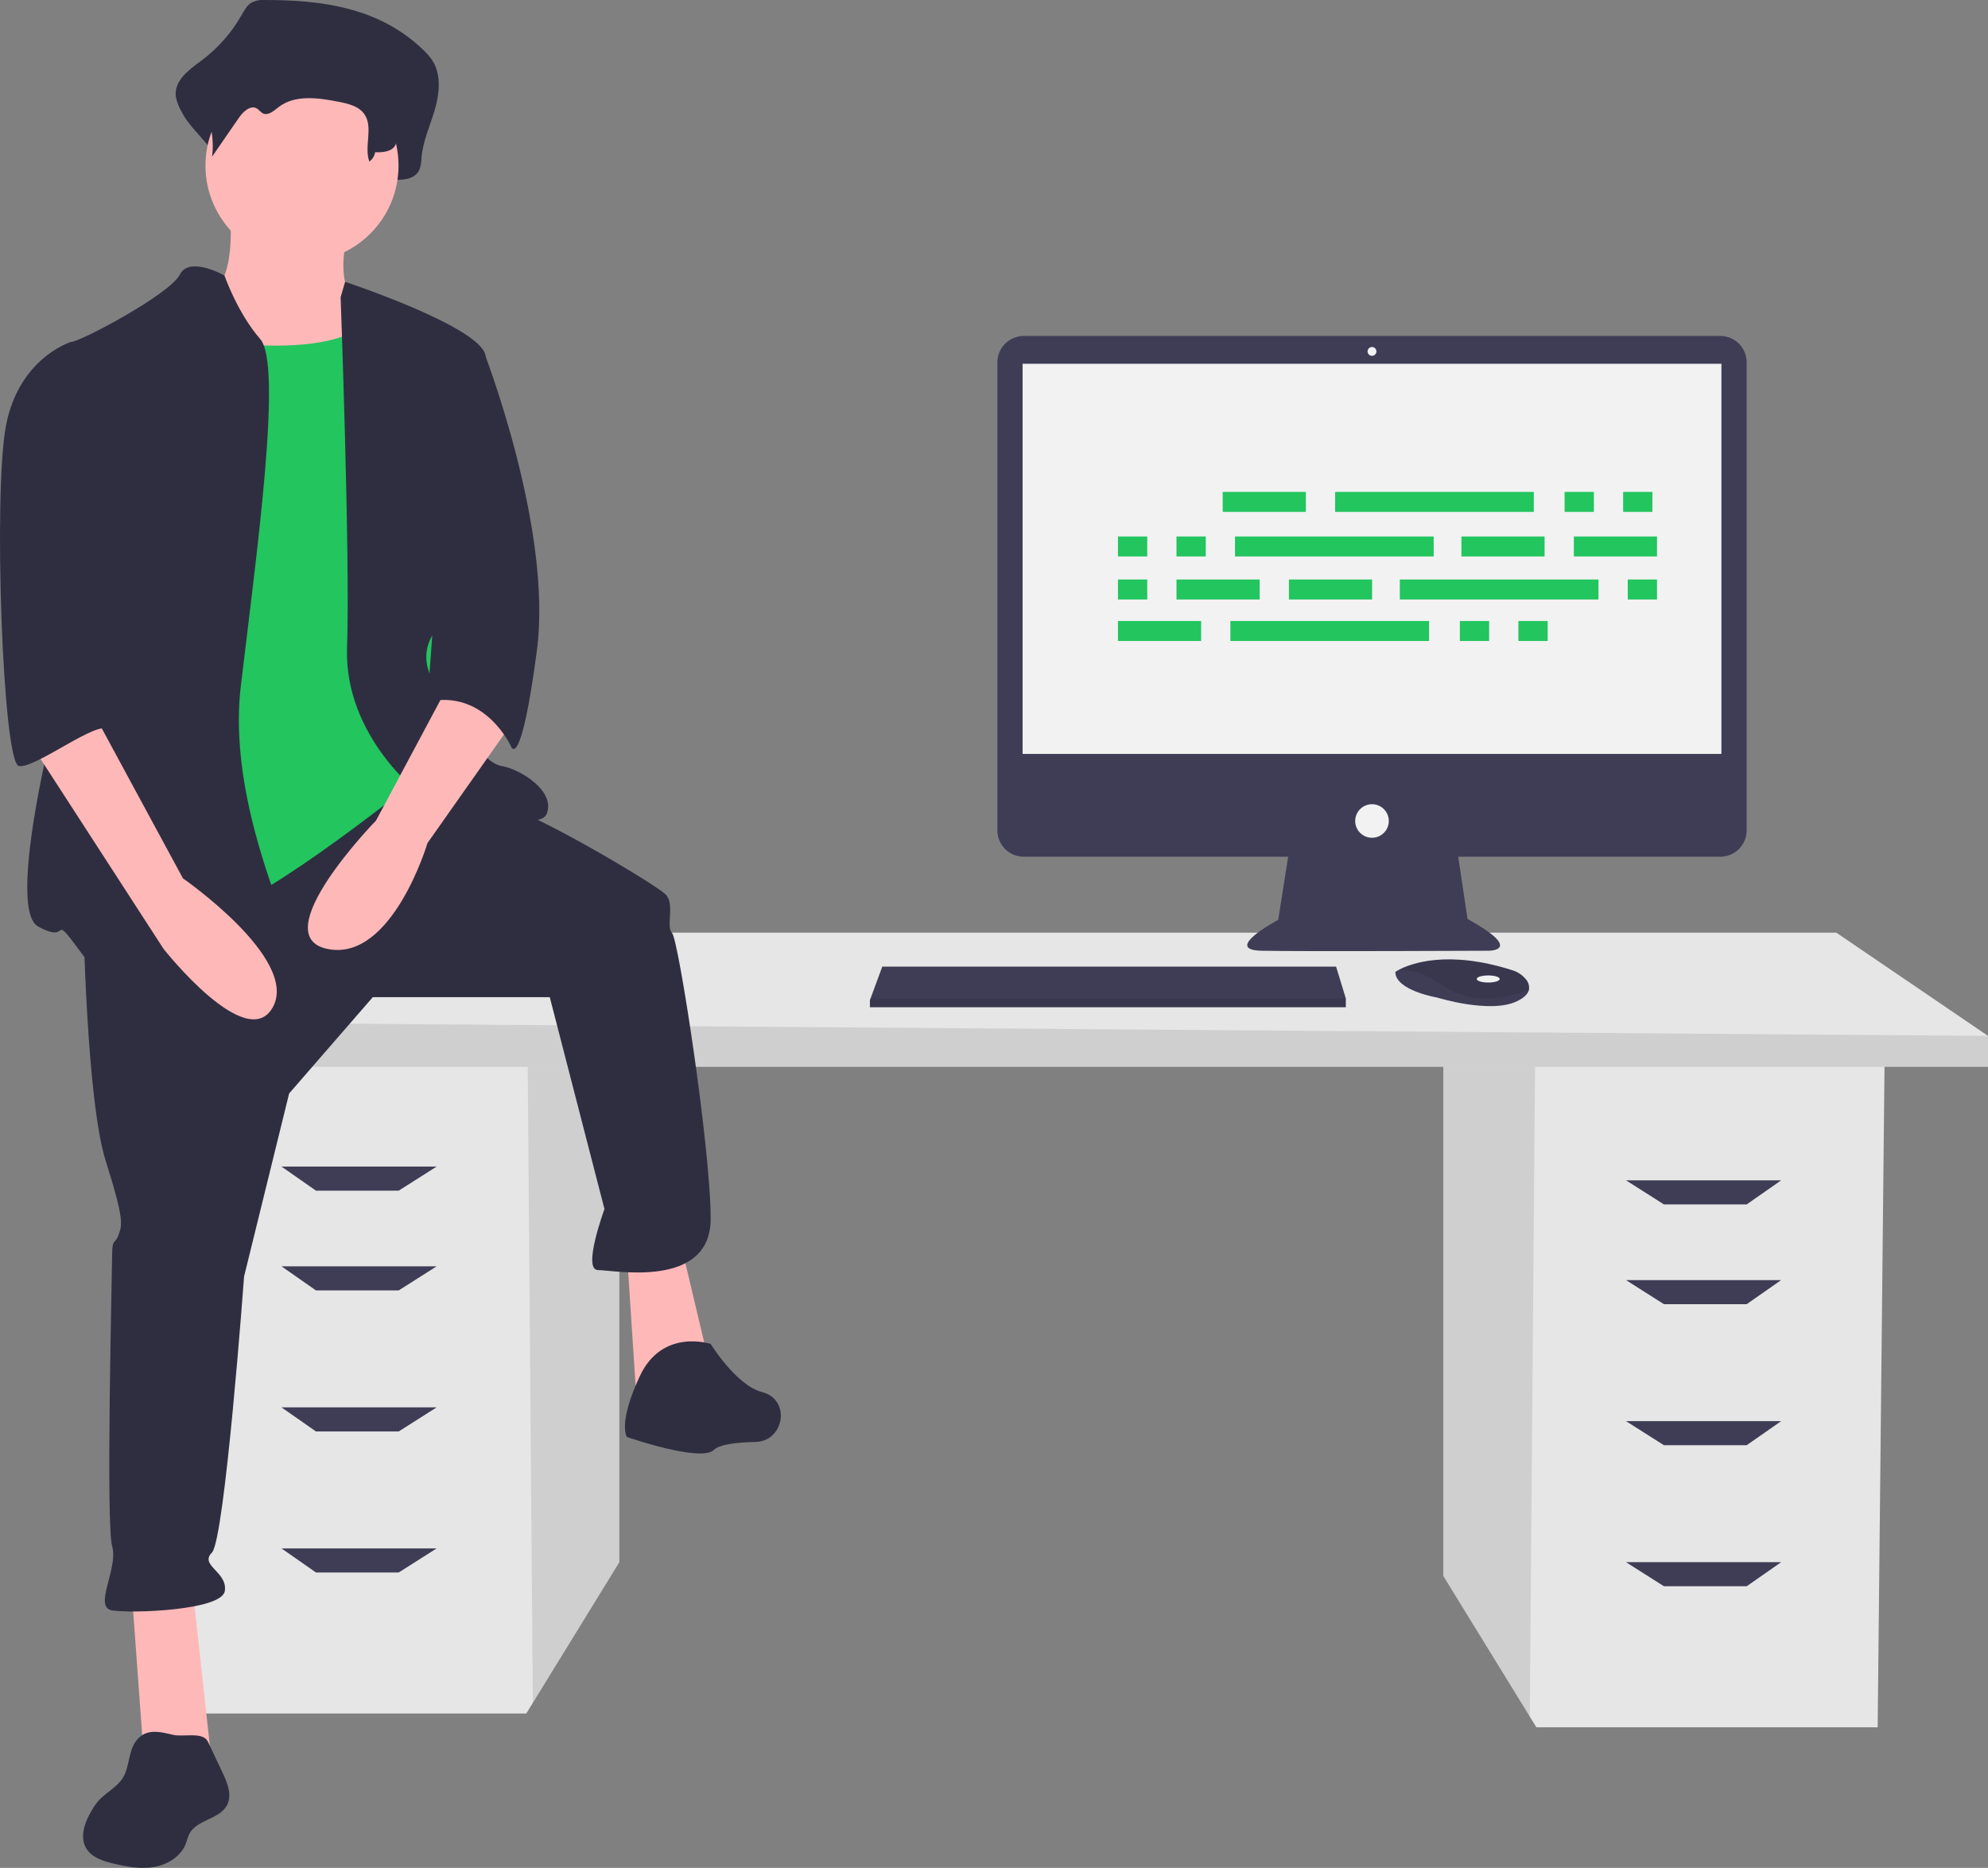 <svg
            width="215"
            height="202"
            viewBox="0 0 215 202"
            fill="none"
            xmlns="http://www.w3.org/2000/svg"
          >
            <rect x="0" y="0" width="215" height="202" fill="#808080" stroke="none"/>
            <g clip-path="url(#clip0_729_1817)">
              <path
                d="M156.091 114.627V170.428L165.446 185.639L166.158 186.797H203.069L203.815 114.627H156.091Z"
                fill="#E6E6E6"
              />
              <path
                opacity="0.1"
                d="M156.091 114.627V170.428L165.446 185.639L166.02 114.627H156.091Z"
                fill="black"
              />
              <path
                d="M66.982 113.139V168.94L57.627 184.151L56.915 185.308H20.004L19.258 113.139H66.982Z"
                fill="#E6E6E6"
              />
              <path
                opacity="0.1"
                d="M66.982 113.139V168.94L57.627 184.151L57.053 113.139H66.982Z"
                fill="black"
              />
              <path
                d="M215 112.023V115.371H14.411V110.535L33.053 100.862H198.595L215 112.023Z"
                fill="#E6E6E6"
              />
              <path
                opacity="0.1"
                d="M215 112.023V115.371H14.411V110.535L215 112.023Z"
                fill="black"
              />
              <path
                d="M43.12 128.763H34.172L30.443 126.159H47.221L43.12 128.763Z"
                fill="#3F3D56"
              />
              <path
                d="M43.12 139.551H34.172L30.443 136.947H47.221L43.12 139.551Z"
                fill="#3F3D56"
              />
              <path
                d="M43.12 154.804H34.172L30.443 152.199H47.221L43.12 154.804Z"
                fill="#3F3D56"
              />
              <path
                d="M43.12 170.056H34.172L30.443 167.452H47.221L43.12 170.056Z"
                fill="#3F3D56"
              />
              <path
                d="M179.953 130.251H188.901L192.63 127.647H175.852L179.953 130.251Z"
                fill="#3F3D56"
              />
              <path
                d="M179.953 141.039H188.901L192.63 138.435H175.852L179.953 141.039Z"
                fill="#3F3D56"
              />
              <path
                d="M179.953 156.292H188.901L192.63 153.688H175.852L179.953 156.292Z"
                fill="#3F3D56"
              />
              <path
                d="M179.953 171.544H188.901L192.63 168.94H175.852L179.953 171.544Z"
                fill="#3F3D56"
              />
              <path
                d="M186.047 36.334H110.715C110.341 36.334 109.971 36.407 109.625 36.55C109.279 36.693 108.965 36.903 108.701 37.166C108.436 37.43 108.226 37.744 108.083 38.089C107.94 38.434 107.866 38.803 107.866 39.177V89.808C107.866 90.182 107.94 90.551 108.083 90.896C108.226 91.241 108.436 91.555 108.701 91.819C108.965 92.082 109.279 92.292 109.625 92.435C109.971 92.578 110.341 92.651 110.715 92.651H139.312L138.24 99.476C138.24 99.476 132.118 102.721 136.423 102.817C140.728 102.912 161.009 102.817 161.009 102.817C161.009 102.817 164.931 102.817 158.713 99.38L157.705 92.651H186.047C186.421 92.651 186.791 92.578 187.137 92.435C187.483 92.292 187.797 92.082 188.061 91.819C188.326 91.555 188.536 91.241 188.679 90.896C188.822 90.551 188.896 90.182 188.896 89.808V39.177C188.896 38.803 188.822 38.434 188.679 38.089C188.536 37.744 188.326 37.43 188.061 37.166C187.797 36.903 187.483 36.693 187.137 36.55C186.791 36.407 186.421 36.334 186.047 36.334Z"
                fill="#3F3D56"
              />
              <path
                d="M186.169 39.341H110.592V81.531H186.169V39.341Z"
                fill="#F2F2F2"
              />
              <path
                d="M148.381 38.482C148.645 38.482 148.859 38.268 148.859 38.004C148.859 37.741 148.645 37.527 148.381 37.527C148.116 37.527 147.902 37.741 147.902 38.004C147.902 38.268 148.116 38.482 148.381 38.482Z"
                fill="#F2F2F2"
              />
              <path
                d="M148.381 90.599C149.385 90.599 150.198 89.787 150.198 88.785C150.198 87.783 149.385 86.971 148.381 86.971C147.377 86.971 146.563 87.783 146.563 88.785C146.563 89.787 147.377 90.599 148.381 90.599Z"
                fill="#F2F2F2"
              />
              <path
                d="M145.548 107.971V108.926H94.08V108.162L94.15 107.971L95.419 104.535H144.496L145.548 107.971Z"
                fill="#3F3D56"
              />
              <path
                d="M165.355 107.036C165.261 107.436 164.907 107.858 164.107 108.257C161.237 109.689 155.402 107.875 155.402 107.875C155.402 107.875 150.905 107.112 150.905 105.107C151.032 105.021 151.163 104.943 151.299 104.873C152.506 104.237 156.507 102.665 163.601 104.94C164.123 105.104 164.59 105.409 164.949 105.822C165.108 105.978 165.228 106.169 165.298 106.38C165.369 106.592 165.388 106.816 165.355 107.036Z"
                fill="#3F3D56"
              />
              <path
                opacity="0.1"
                d="M165.355 107.036C161.842 108.379 158.711 108.48 155.498 106.253C154.282 105.356 152.811 104.873 151.3 104.873C152.506 104.237 156.507 102.665 163.601 104.94C164.124 105.104 164.59 105.409 164.949 105.822C165.108 105.978 165.228 106.169 165.299 106.38C165.369 106.592 165.389 106.816 165.355 107.036Z"
                fill="black"
              />
              <path
                d="M160.951 106.253C161.638 106.253 162.194 106.082 162.194 105.871C162.194 105.66 161.638 105.489 160.951 105.489C160.264 105.489 159.707 105.66 159.707 105.871C159.707 106.082 160.264 106.253 160.951 106.253Z"
                fill="#F2F2F2"
              />
              <path
                opacity="0.1"
                d="M145.548 107.971V108.926H94.08V108.162L94.15 107.971H145.548Z"
                fill="black"
              />
              <path
                d="M28.617 0C28.095 -0.043 27.572 0.074 27.117 0.334C26.671 0.639 26.39 1.173 26.103 1.671C25.005 3.594 23.519 5.268 21.739 6.589C20.442 7.536 18.794 8.718 19.016 10.465C19.133 11.042 19.346 11.596 19.648 12.102C20.844 14.511 24.108 16.373 23.787 19.122C24.975 17.137 23.386 16.155 24.574 14.17C25.14 13.225 26.123 12.158 26.978 12.752C27.264 12.95 27.452 13.307 27.75 13.481C28.46 13.897 29.216 13.102 29.846 12.538C32.015 10.595 35.101 11.104 37.801 11.71C39.075 11.995 40.475 12.37 41.229 13.586C42.219 15.184 40.288 16.91 39.8 18.717C39.76 18.871 39.758 19.032 39.794 19.187C39.83 19.342 39.904 19.486 40.008 19.606C40.112 19.726 40.243 19.82 40.392 19.878C40.54 19.937 40.7 19.959 40.858 19.942C41.669 19.862 42.628 19.797 42.676 19.442C43.695 19.479 44.944 19.363 45.381 18.304C45.514 17.885 45.585 17.449 45.59 17.009C45.751 15.231 46.507 13.608 47.009 11.915C47.51 10.222 47.728 8.238 46.882 6.737C46.58 6.237 46.207 5.785 45.774 5.393C40.973 0.758 34.662 -0.007 28.617 0Z"
                fill="#2F2E41"
              />
              <path
                d="M24.831 22.594C24.831 22.594 25.875 31.275 22.047 31.969C18.219 32.664 25.527 44.469 25.527 44.469L42.927 46.553L38.751 32.664C38.751 32.664 35.967 31.622 37.707 24.677C39.447 17.733 24.831 22.594 24.831 22.594Z"
                fill="#FFB8B8"
              />
              <path
                d="M14.217 171.727L15.609 190.824H22.917L20.829 171.727H14.217Z"
                fill="#FFB8B8"
              />
              <path
                d="M67.809 135.615L68.853 151.587L76.857 148.115L73.725 134.921L67.809 135.615Z"
                fill="#FFB8B8"
              />
              <path
                d="M8.997 98.81C8.997 98.81 9.345 118.949 11.433 125.546C13.521 132.143 13.173 132.49 12.825 133.532C12.477 134.574 12.129 133.879 12.129 135.615C12.129 137.352 11.433 164.782 12.129 167.213C12.825 169.643 10.041 173.81 12.129 174.157C14.217 174.504 23.961 174.157 24.309 172.074C24.657 169.991 21.525 169.296 22.917 167.907C24.309 166.518 26.397 138.046 26.397 138.046L31.269 118.254L40.317 107.838H59.457L65.373 130.754C65.373 130.754 62.937 137.352 64.677 137.352C66.417 137.352 76.857 139.435 76.857 131.796C76.857 124.157 73.377 101.587 72.681 100.893C71.985 100.199 73.029 97.768 71.985 96.726C70.941 95.685 58.761 88.393 54.237 87.004C49.713 85.615 43.367 83.962 43.367 83.962L8.997 98.81Z"
                fill="#2F2E41"
              />
              <path
                d="M76.857 145.338C76.857 145.338 71.637 143.601 69.201 148.81C66.765 154.018 67.809 155.407 67.809 155.407C67.809 155.407 75.813 158.185 77.205 156.796C77.811 156.192 79.734 155.982 81.714 155.937C84.728 155.87 85.531 151.614 82.683 150.623C82.598 150.593 82.512 150.568 82.425 150.546C79.641 149.851 76.857 145.338 76.857 145.338Z"
                fill="#2F2E41"
              />
              <path
                d="M32.661 28.323C38.427 28.323 43.101 23.659 43.101 17.906C43.101 12.153 38.427 7.49 32.661 7.49C26.895 7.49 22.221 12.153 22.221 17.906C22.221 23.659 26.895 28.323 32.661 28.323Z"
                fill="#FFB8B8"
              />
              <path
                d="M19.089 36.309C19.089 36.309 36.141 39.782 40.317 34.226C44.493 28.67 46.233 49.851 46.233 49.851L48.321 72.073L45.189 84.226C45.189 84.226 28.833 97.421 23.613 98.462C18.393 99.504 10.389 100.198 10.389 100.198C10.389 100.198 12.825 61.657 12.825 60.962C12.825 60.268 19.089 36.309 19.089 36.309Z"
                fill="#22C55E"
              />
              <path
                d="M24.275 29.797C24.275 29.797 20.481 27.629 19.437 29.712C18.393 31.796 8.649 37.004 7.605 37.004C6.561 37.004 9.693 65.823 8.301 69.296C6.909 72.768 0.297 98.115 4.125 100.199C7.953 102.282 5.169 98.115 8.997 103.324C12.825 108.532 31.617 108.532 32.661 106.449C33.705 104.365 24.309 88.74 26.049 74.157C27.789 59.573 30.573 39.434 28.137 36.657C25.701 33.879 24.275 29.797 24.275 29.797Z"
                fill="#2F2E41"
              />
              <path
                d="M36.837 32.143L37.322 30.478C37.322 30.478 51.801 35.268 52.498 38.393C53.194 41.518 52.846 63.393 50.41 65.129C47.973 66.865 44.493 69.643 46.929 73.809C49.365 77.976 52.149 82.49 54.237 82.837C56.325 83.184 60.154 85.615 59.109 88.046C58.066 90.476 45.537 85.962 45.537 85.962C45.537 85.962 37.185 79.712 37.533 69.99C37.881 60.268 36.837 32.143 36.837 32.143Z"
                fill="#2F2E41"
              />
              <path
                d="M49.017 73.115L40.665 88.74C40.665 88.74 28.485 101.24 35.445 102.629C42.405 104.018 46.233 91.171 46.233 91.171L55.281 78.323L49.017 73.115Z"
                fill="#FFB8B8"
              />
              <path
                d="M29.126 2.725C28.705 2.694 28.283 2.776 27.905 2.962C27.562 3.211 27.28 3.534 27.079 3.906C26.151 5.299 24.941 6.483 23.527 7.382C22.471 8.052 21.129 8.887 21.31 10.122C21.408 10.536 21.582 10.929 21.824 11.279C22.802 12.999 23.19 14.99 22.932 16.95L25.835 12.741C26.295 12.073 27.096 11.319 27.791 11.738C28.024 11.879 28.177 12.131 28.419 12.254C28.998 12.548 29.614 11.986 30.126 11.587C31.892 10.214 34.404 10.574 36.602 11.002C37.639 11.204 38.779 11.469 39.392 12.328C40.411 13.755 39.347 15.818 39.942 17.468C40.109 17.351 40.25 17.203 40.358 17.031C40.466 16.859 40.538 16.667 40.57 16.467C41.4 16.493 42.417 16.411 42.772 15.663C42.88 15.37 42.938 15.06 42.943 14.748C43.073 13.49 43.689 12.343 44.097 11.147C44.505 9.95 44.683 8.548 43.994 7.487C43.742 7.127 43.438 6.807 43.092 6.537C39.184 3.261 34.046 2.721 29.126 2.725Z"
                fill="#2F2E41"
              />
              <path
                d="M49.017 37.004L52.26 37.863C52.26 37.863 59.805 57.143 58.065 70.337C56.325 83.532 55.281 80.754 55.281 80.754C55.281 80.754 52.497 74.504 46.233 75.893L49.017 37.004Z"
                fill="#2F2E41"
              />
              <path
                d="M14.699 188.3C13.86 189.438 14.028 191.064 13.285 192.267C12.641 193.309 11.426 193.855 10.62 194.779C10.363 195.086 10.134 195.415 9.935 195.762C9.188 197.012 8.58 198.613 9.316 199.869C9.909 200.88 11.154 201.275 12.296 201.544C13.739 201.884 15.238 202.156 16.698 201.896C18.158 201.636 19.585 200.745 20.106 199.359C20.208 199.011 20.329 198.668 20.47 198.333C21.261 196.779 23.743 196.762 24.553 195.217C25.12 194.136 24.599 192.83 24.078 191.726L22.488 188.354C21.96 187.235 19.82 187.879 18.705 187.611C17.25 187.261 15.746 186.876 14.699 188.3Z"
                fill="#2F2E41"
              />
              <path
                d="M3.081 80.059L17.697 102.629C17.697 102.629 26.745 114.087 29.529 108.879C32.313 103.671 19.785 94.99 19.785 94.99L10.389 77.629L3.081 80.059Z"
                fill="#FFB8B8"
              />
              <path
                d="M10.389 37.698L7.605 37.004C7.605 37.004 2.037 38.74 0.645 46.032C-0.747 53.323 0.297 82.49 2.037 82.837C3.777 83.185 10.631 77.759 11.728 78.909C12.825 80.06 9.345 74.157 10.389 71.032C11.433 67.907 10.389 37.698 10.389 37.698Z"
                fill="#2F2E41"
              />
              <path
                d="M141.227 53.197H132.233V55.358H141.227V53.197Z"
                fill="#22C55E"
              />
              <path
                d="M172.375 53.197H169.21V55.358H172.375V53.197Z"
                fill="#22C55E"
              />
              <path
                d="M178.705 53.197H175.54V55.358H178.705V53.197Z"
                fill="#22C55E"
              />
              <path
                d="M165.879 53.197H144.392V55.358H165.879V53.197Z"
                fill="#22C55E"
              />
              <path
                d="M129.901 67.157H120.907V69.318H129.901V67.157Z"
                fill="#22C55E"
              />
              <path
                d="M161.048 67.157H157.884V69.318H161.048V67.157Z"
                fill="#22C55E"
              />
              <path
                d="M167.378 67.157H164.213V69.318H167.378V67.157Z"
                fill="#22C55E"
              />
              <path
                d="M154.553 67.157H133.066V69.318H154.553V67.157Z"
                fill="#22C55E"
              />
              <path
                d="M167.045 58.017H158.051V60.177H167.045V58.017Z"
                fill="#22C55E"
              />
              <path
                d="M179.204 58.017H170.21V60.177H179.204V58.017Z"
                fill="#22C55E"
              />
              <path
                d="M124.071 58.017H120.907V60.177H124.071V58.017Z"
                fill="#22C55E"
              />
              <path
                d="M130.401 58.017H127.236V60.177H130.401V58.017Z"
                fill="#22C55E"
              />
              <path
                d="M155.052 58.017H133.565V60.177H155.052V58.017Z"
                fill="#22C55E"
              />
              <path
                d="M148.39 62.67H139.396V64.831H148.39V62.67Z"
                fill="#22C55E"
              />
              <path
                d="M136.231 62.67H127.236V64.831H136.231V62.67Z"
                fill="#22C55E"
              />
              <path
                d="M124.071 62.67H120.907V64.831H124.071V62.67Z"
                fill="#22C55E"
              />
              <path
                d="M179.204 62.67H176.04V64.831H179.204V62.67Z"
                fill="#22C55E"
              />
              <path
                d="M172.875 62.67H151.388V64.831H172.875V62.67Z"
                fill="#22C55E"
              />
            </g>
            <defs>
              <clipPath id="clip0_729_1817">
                <rect width="215" height="202" fill="white" />
              </clipPath>
            </defs>
          </svg>